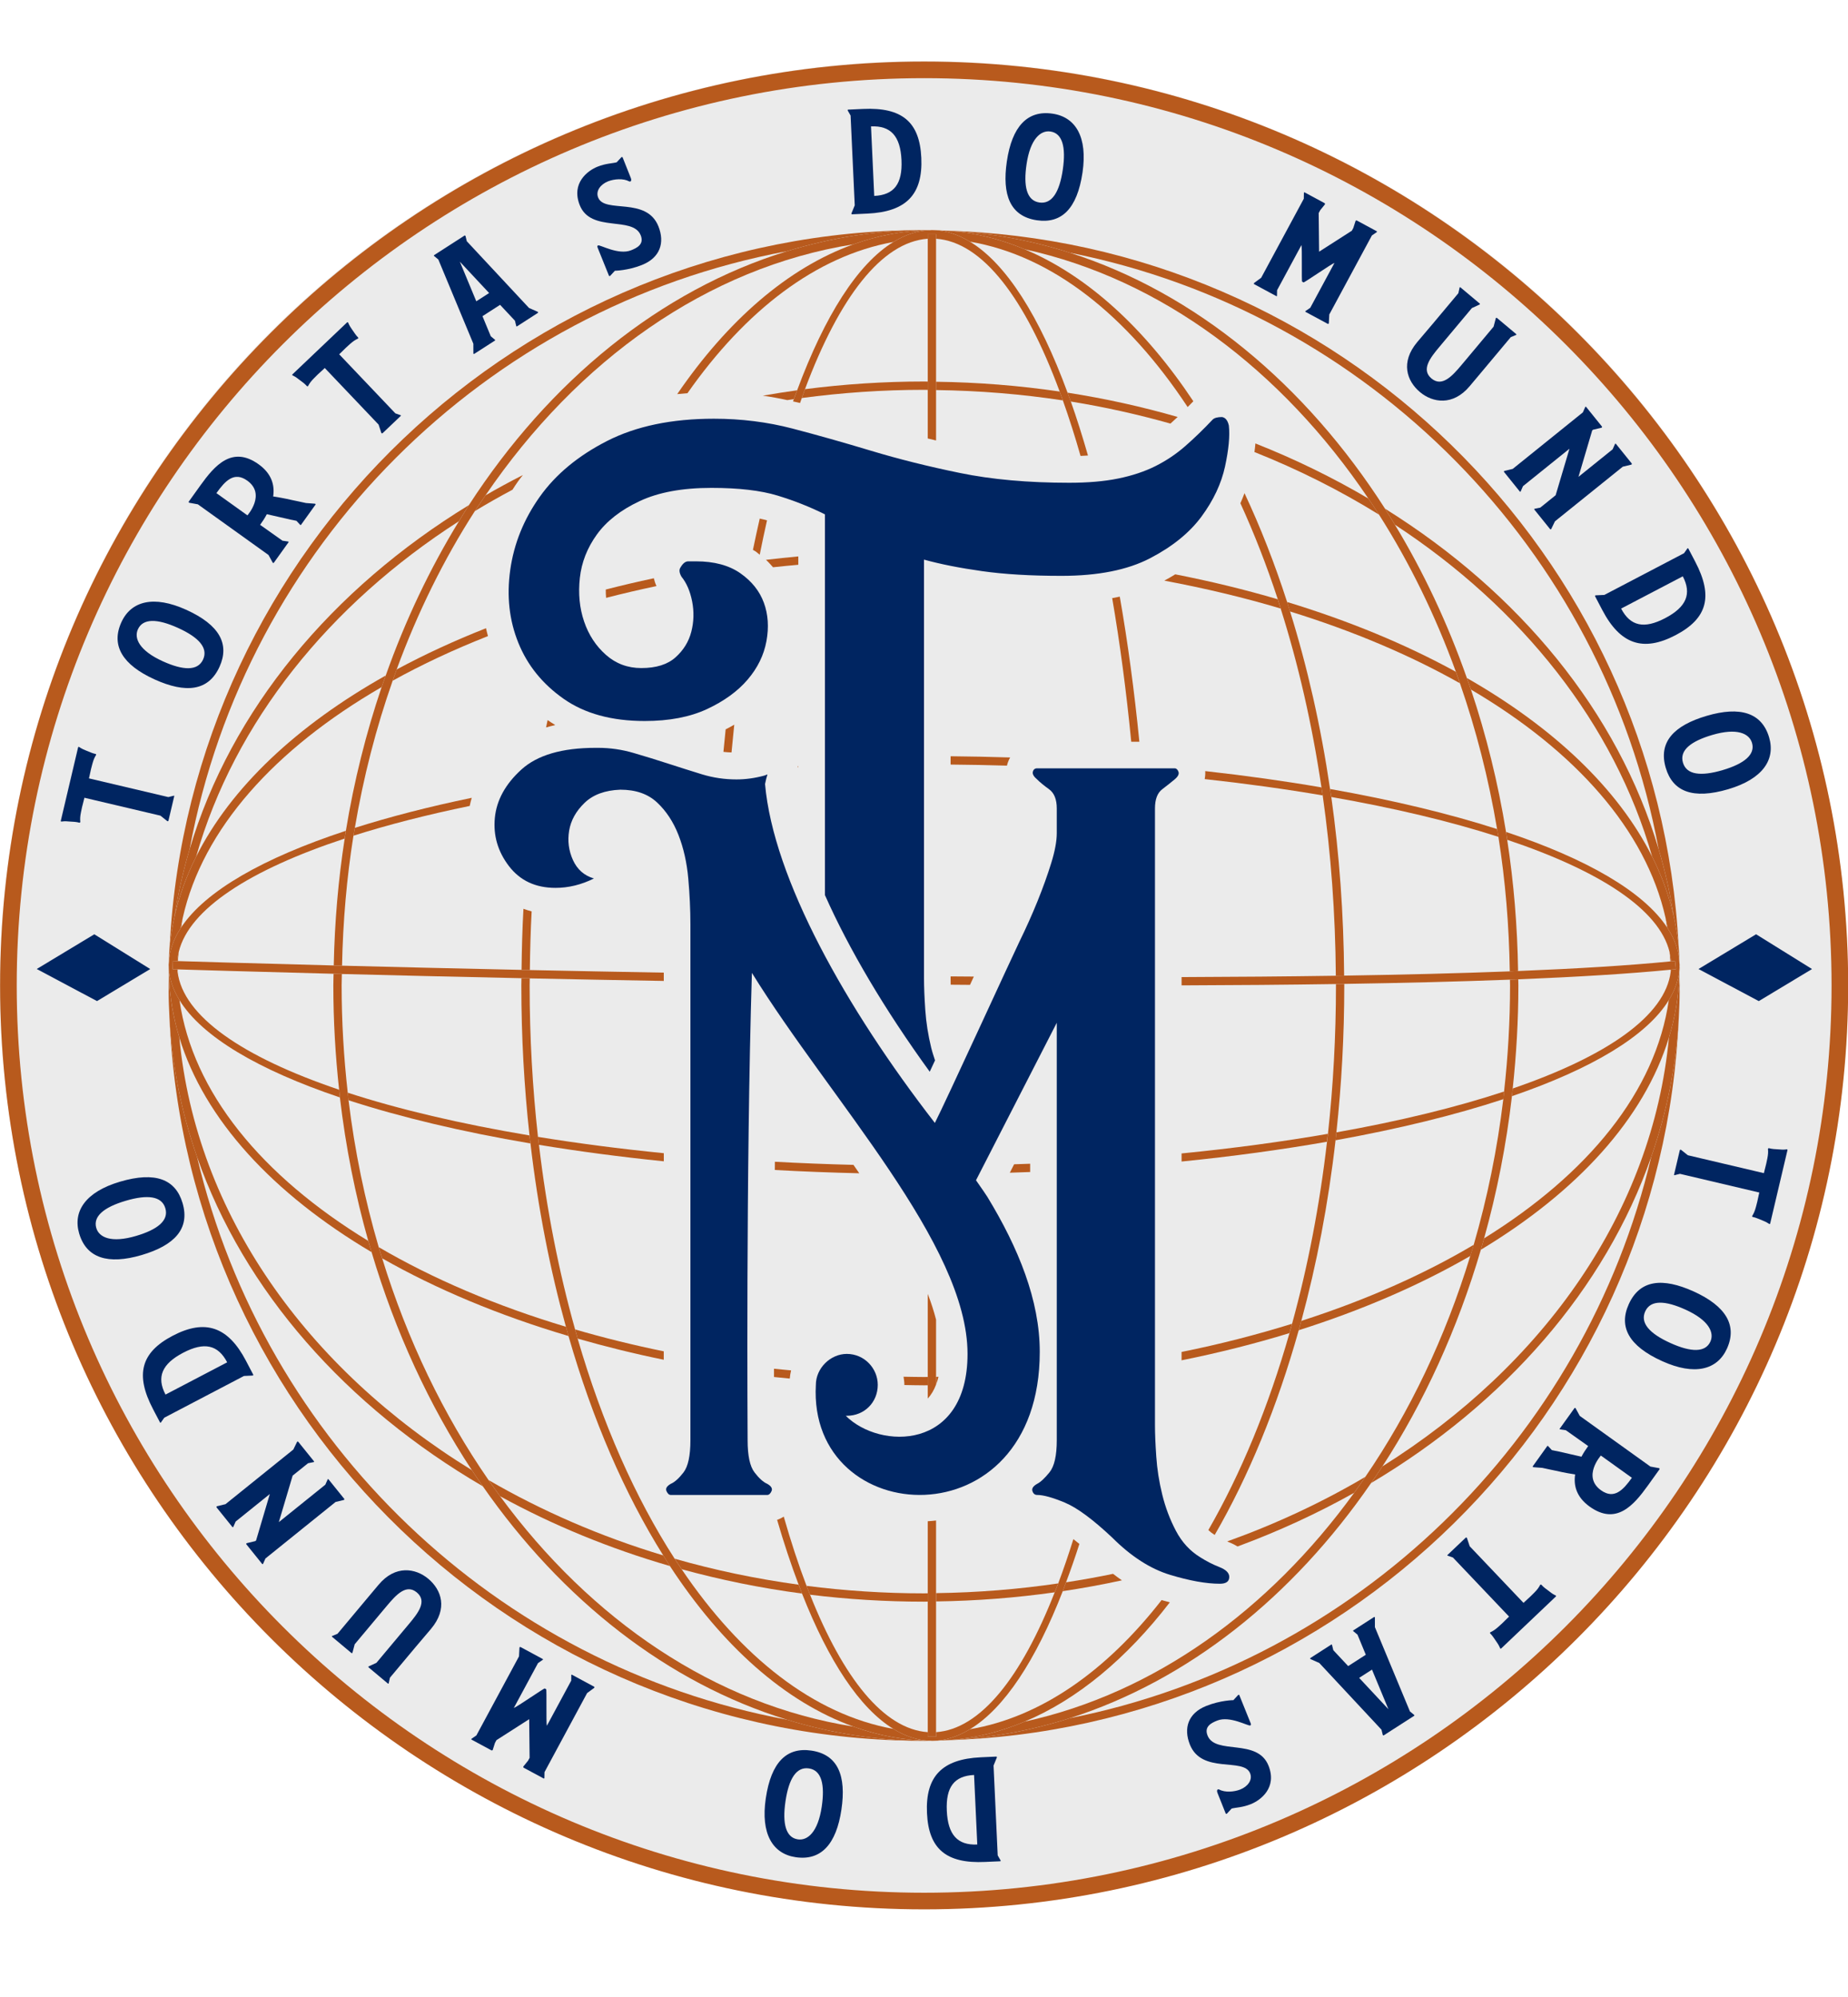 <?xml version="1.0" encoding="UTF-8" standalone="no"?>
<!DOCTYPE svg PUBLIC "-//W3C//DTD SVG 1.1//EN" "http://www.w3.org/Graphics/SVG/1.1/DTD/svg11.dtd">
<svg width="100%" height="100%" viewBox="0 0 1289 1393" version="1.1" xmlns="http://www.w3.org/2000/svg" xmlns:xlink="http://www.w3.org/1999/xlink" xml:space="preserve" xmlns:serif="http://www.serif.com/" style="fill-rule:evenodd;clip-rule:evenodd;stroke-linejoin:round;stroke-miterlimit:2;">
    <g transform="matrix(1.831,0,0,1.831,-527.19,-643.713)">
        <g transform="matrix(0.988,0,0,0.988,16.233,4.361)">
            <circle cx="631.25" cy="731.25" r="356.25" style="fill:rgb(235,235,235);"/>
        </g>
        <g id="Layer-1" serif:id="Layer 1" transform="matrix(4.167,0,0,4.167,0,0)">
            <g transform="matrix(1,0,0,1,153.58,91.516)">
                <path d="M0,165.913C-45.742,165.913 -82.955,128.7 -82.955,82.958C-82.955,37.215 -45.742,0 0,0C45.742,0 82.957,37.215 82.957,82.958C82.957,128.7 45.742,165.913 0,165.913M0,-1.52C-46.579,-1.52 -84.475,36.376 -84.475,82.958C-84.475,129.537 -46.579,167.433 0,167.433C46.581,167.433 84.476,129.537 84.476,82.958C84.476,36.376 46.581,-1.52 0,-1.52" style="fill:rgb(184,90,29);fill-rule:nonzero;"/>
            </g>
            <g transform="matrix(1,0,0,1,75.399,152.693)">
                <path d="M0,6.787C0.389,6.808 0.68,6.82 0.944,6.896C0.998,6.909 1.049,6.865 1.036,6.807C1.014,6.547 1.02,6.337 1.098,5.949C1.146,5.679 1.23,5.319 1.365,4.816L1.412,4.617L8.363,6.254L8.989,6.753C9.026,6.776 9.086,6.762 9.099,6.708L9.623,4.484C9.632,4.444 9.613,4.412 9.579,4.432L9.086,4.556L1.829,2.846L1.873,2.659C1.98,2.137 2.062,1.79 2.14,1.527C2.243,1.144 2.33,0.954 2.47,0.72C2.508,0.673 2.479,0.623 2.425,0.611C2.155,0.561 1.891,0.429 1.532,0.288C0.851,0.015 0.926,-0.122 0.837,0.012L-0.744,6.724C-0.724,6.883 -0.727,6.713 0,6.787" style="fill:rgb(0,37,97);fill-rule:nonzero;"/>
            </g>
            <g transform="matrix(1,0,0,1,81.704,144.638)">
                <path d="M0,-2.729C0.451,-3.727 1.742,-3.727 3.663,-2.858C5.557,-2 6.441,-1.03 5.96,0.029C5.467,1.114 4.099,1.02 2.279,0.196C0.136,-0.774 -0.374,-1.905 0,-2.729M1.528,1.854C4.36,3.135 6.444,2.938 7.462,0.695C8.391,-1.362 7.492,-3.122 4.414,-4.516C1.434,-5.864 -0.632,-5.313 -1.514,-3.37C-2.479,-1.238 -1.398,0.527 1.528,1.854" style="fill:rgb(0,37,97);fill-rule:nonzero;"/>
            </g>
            <g transform="matrix(1,0,0,1,91.703,132.626)">
                <path d="M0,-4.31C1.733,-3.066 0.012,-1.136 0.012,-1.136L-2.823,-3.169C-2.019,-4.292 -1.202,-5.172 0,-4.31M-4.518,-2.144L1.941,2.488L2.32,3.181C2.348,3.234 2.407,3.225 2.431,3.192L3.77,1.324C3.793,1.291 3.778,1.265 3.749,1.259L3.216,1.18C2.572,0.718 1.386,-0.117 1.174,-0.268C1.389,-0.568 1.601,-0.888 1.787,-1.242L3.958,-0.746C4.09,-0.719 4.301,-0.685 4.516,-0.632L4.509,-0.621L4.841,-0.264C4.865,-0.248 4.895,-0.244 4.909,-0.266L6.233,-2.111C6.257,-2.144 6.229,-2.199 6.18,-2.201L5.367,-2.263C4.978,-2.356 4.532,-2.438 4.125,-2.528C3.301,-2.717 2.756,-2.804 2.366,-2.866C2.52,-3.882 2.238,-4.944 1.037,-5.805C-1.386,-7.544 -2.983,-5.691 -4.283,-3.879L-5.344,-2.401C-5.375,-2.357 -5.346,-2.303 -5.307,-2.289L-4.518,-2.144Z" style="fill:rgb(0,37,97);fill-rule:nonzero;"/>
            </g>
            <g transform="matrix(1,0,0,1,97.148,118.129)">
                <path d="M0,1.539C0.037,1.579 0.104,1.571 0.126,1.514C0.249,1.285 0.368,1.112 0.647,0.83C0.834,0.631 1.103,0.376 1.49,0.028L1.638,-0.113L6.56,5.063L6.809,5.823C6.83,5.863 6.886,5.884 6.925,5.847L8.581,4.272C8.611,4.244 8.614,4.206 8.574,4.204L8.094,4.037L2.956,-1.367L3.096,-1.499C3.473,-1.877 3.731,-2.122 3.938,-2.3C4.235,-2.564 4.414,-2.675 4.657,-2.794C4.715,-2.813 4.716,-2.87 4.679,-2.91C4.48,-3.1 4.333,-3.355 4.108,-3.67C3.688,-4.272 3.826,-4.345 3.677,-4.281L-1.318,0.47C-1.389,0.614 -1.3,0.471 -0.73,0.931C-0.417,1.162 -0.18,1.331 0,1.539" style="fill:rgb(0,37,97);fill-rule:nonzero;"/>
            </g>
            <g transform="matrix(1,0,0,1,113.812,111.477)">
                <path d="M0,-0.315L-1.174,0.44L-2.676,-3.181L0,-0.315ZM-4.643,-3.379L-1.441,4.323L-1.439,5.185C-1.452,5.241 -1.399,5.272 -1.354,5.243L0.522,4.036C0.555,4.014 0.564,3.977 0.537,3.96L0.151,3.638L-0.608,1.801L1.003,0.764L2.361,2.216L2.481,2.708C2.486,2.74 2.523,2.747 2.559,2.725L4.443,1.51C4.491,1.48 4.483,1.419 4.437,1.399L3.645,1.049L-2.042,-5.052L-2.164,-5.545C-2.179,-5.567 -2.223,-5.587 -2.247,-5.572L-5.031,-3.779C-5.054,-3.765 -5.055,-3.715 -5.028,-3.7L-4.643,-3.379Z" style="fill:rgb(0,37,97);fill-rule:nonzero;"/>
            </g>
            <g transform="matrix(1,0,0,1,127.672,102.445)">
                <path d="M0,3.442C0.328,4.268 -0.351,4.597 -0.885,4.809C-2.041,5.27 -3.713,4.286 -3.903,4.362C-3.992,4.398 -3.97,4.491 -3.935,4.58C-3.924,4.605 -3.909,4.644 -3.9,4.669L-2.906,7.131C-2.891,7.169 -2.844,7.179 -2.796,7.148L-2.363,6.679C-2.363,6.679 -1.19,6.669 0.106,6.153C1.785,5.485 2.21,4.109 1.618,2.622C0.525,-0.124 -3.302,1.471 -3.893,-0.015C-4.141,-0.638 -3.642,-1.235 -2.994,-1.493C-2.434,-1.716 -1.594,-1.784 -1.064,-1.495C-1.029,-1.478 -0.981,-1.469 -0.944,-1.484C-0.879,-1.509 -0.834,-1.616 -0.899,-1.781L-1.652,-3.675C-1.673,-3.725 -1.722,-3.737 -1.766,-3.704L-2.2,-3.236C-2.627,-3.125 -3.179,-3.142 -3.954,-2.834C-4.844,-2.48 -6.379,-1.34 -5.575,0.683C-4.558,3.237 -0.719,1.637 0,3.442" style="fill:rgb(0,37,97);fill-rule:nonzero;"/>
            </g>
            <g transform="matrix(1,0,0,1,151.51,99.128)">
                <path d="M0,-0.125C0.101,2.048 -0.674,3.071 -2.492,3.154L-2.786,-3.202C-0.981,-3.285 -0.101,-2.313 0,-0.125M-4.274,4.016L-4.57,4.741C-4.593,4.796 -4.565,4.837 -4.51,4.834L-4.237,4.822C-4.224,4.821 -3.663,4.796 -3.335,4.78L-3.104,4.77C0.437,4.606 1.966,3.016 1.812,-0.332C1.662,-3.612 0.05,-4.962 -3.502,-4.799L-3.776,-4.787L-4.883,-4.735C-4.911,-4.734 -4.935,-4.691 -4.92,-4.665L-4.653,-4.197L-4.274,4.016Z" style="fill:rgb(0,37,97);fill-rule:nonzero;"/>
            </g>
            <g transform="matrix(1,0,0,1,162.942,99.867)">
                <path d="M0,-0.476C0.343,-2.805 1.291,-3.606 2.185,-3.474C3.268,-3.314 3.623,-2.072 3.315,0.012C3.013,2.067 2.323,3.185 1.172,3.016C-0.006,2.842 -0.291,1.499 0,-0.476M0.945,4.641C3.179,4.971 4.623,3.62 5.117,0.278C5.594,-2.957 4.496,-4.793 2.383,-5.105C0.068,-5.447 -1.331,-3.922 -1.8,-0.742C-2.254,2.33 -1.492,4.282 0.945,4.641" style="fill:rgb(0,37,97);fill-rule:nonzero;"/>
            </g>
            <g transform="matrix(1,0,0,1,185.775,104.501)">
                <path d="M0,6.942C0.035,6.961 0.061,6.943 0.062,6.912L0.071,6.405L2.299,2.275C2.375,2.564 2.3,5.586 2.361,5.618C2.385,5.63 2.408,5.643 2.42,5.651L2.492,5.689C2.554,5.722 5.037,3.998 5.32,3.904L3.106,8.01L2.662,8.315C2.637,8.334 2.649,8.37 2.685,8.39L4.697,9.474C4.745,9.501 4.795,9.465 4.802,9.421L4.845,8.621L8.74,1.396L9.185,1.09C9.209,1.072 9.204,1.023 9.181,1.011L7.362,0.03C7.325,0.011 7.252,0.033 7.244,0.075L7.041,0.712L6.905,0.964L3.913,2.881L3.875,-0.652L4.019,-0.918L4.438,-1.437C4.47,-1.467 4.448,-1.541 4.411,-1.56L2.592,-2.54C2.557,-2.559 2.524,-2.53 2.524,-2.5L2.514,-1.961L-1.382,5.265L-2.026,5.74C-2.057,5.771 -2.06,5.832 -2.023,5.851L0,6.942Z" style="fill:rgb(0,37,97);fill-rule:nonzero;"/>
            </g>
            <g transform="matrix(1,0,0,1,198.914,111.909)">
                <path d="M0,8.313C1.155,9.279 3.008,9.601 4.544,7.765L5.626,6.476L8.296,3.286L8.793,3.079C8.822,3.065 8.817,3.028 8.786,3.001L7.035,1.534C6.993,1.5 6.946,1.511 6.931,1.553L6.726,2.328L4.233,5.308L3.785,5.842C2.94,6.848 2.011,7.872 1.046,7.065C0.08,6.256 0.937,5.171 1.781,4.165L2.229,3.629L4.74,0.629L5.441,0.305C5.488,0.292 5.482,0.233 5.451,0.208L3.689,-1.27C3.667,-1.288 3.63,-1.283 3.621,-1.252L3.504,-0.729L1.158,2.072L-0.258,3.742C-1.796,5.578 -1.217,7.293 0,8.313" style="fill:rgb(0,37,97);fill-rule:nonzero;"/>
            </g>
            <g transform="matrix(1,0,0,1,206.638,126.907)">
                <path d="M0,0.516C-0.048,0.522 -0.065,0.588 -0.039,0.62L1.402,2.41C1.42,2.432 1.457,2.436 1.472,2.407L1.688,1.914L5.939,-1.51L4.675,2.742L3.27,3.876L2.742,3.984C2.71,3.992 2.707,4.03 2.725,4.051L4.167,5.841C4.192,5.873 4.261,5.87 4.275,5.823L4.612,5.128L10.813,0.133L11.594,-0.054C11.632,-0.069 11.659,-0.126 11.624,-0.169L10.182,-1.958C10.165,-1.981 10.116,-1.975 10.104,-1.948L9.884,-1.455L6.763,1.06L8.017,-3.183L8.091,-3.245L8.872,-3.432C8.91,-3.447 8.937,-3.504 8.903,-3.545L7.46,-5.336C7.444,-5.357 7.394,-5.353 7.382,-5.326L7.162,-4.833L0.751,0.335L0,0.516Z" style="fill:rgb(0,37,97);fill-rule:nonzero;"/>
            </g>
            <g transform="matrix(1,0,0,1,222.936,141.421)">
                <path d="M0,-4.357C0.837,-2.755 0.328,-1.547 -1.612,-0.532C-3.538,0.477 -4.793,0.206 -5.637,-1.407L0,-4.357ZM-7.954,-2.619C-8.014,-2.616 -8.038,-2.575 -8.013,-2.524L-7.887,-2.282C-7.881,-2.27 -7.62,-1.773 -7.468,-1.482L-7.36,-1.277C-5.717,1.863 -3.628,2.578 -0.659,1.023C2.25,-0.5 2.793,-2.53 1.144,-5.681L1.018,-5.924L0.503,-6.905C0.491,-6.929 0.442,-6.935 0.424,-6.91L0.113,-6.469L-7.171,-2.656L-7.954,-2.619Z" style="fill:rgb(0,37,97);fill-rule:nonzero;"/>
            </g>
            <g transform="matrix(1,0,0,1,225.628,154.83)">
                <path d="M0,-3.261C2.256,-3.927 3.381,-3.404 3.636,-2.536C3.945,-1.489 2.968,-0.643 0.948,-0.046C-1.046,0.542 -2.35,0.384 -2.677,-0.73C-3.016,-1.872 -1.917,-2.696 0,-3.261M-4.249,-0.253C-3.609,1.913 -1.778,2.656 1.463,1.699C4.598,0.773 5.803,-0.996 5.2,-3.041C4.537,-5.285 2.567,-5.917 -0.517,-5.006C-3.495,-4.128 -4.947,-2.615 -4.249,-0.253" style="fill:rgb(0,37,97);fill-rule:nonzero;"/>
            </g>
            <g transform="matrix(1,0,0,1,231.762,196.252)">
                <path d="M0,-6.787C-0.389,-6.808 -0.68,-6.821 -0.945,-6.897C-0.999,-6.909 -1.049,-6.866 -1.036,-6.807C-1.014,-6.547 -1.02,-6.337 -1.098,-5.949C-1.147,-5.68 -1.232,-5.319 -1.364,-4.816L-1.412,-4.617L-8.363,-6.254L-8.989,-6.753C-9.026,-6.775 -9.086,-6.762 -9.099,-6.708L-9.623,-4.485C-9.632,-4.445 -9.613,-4.412 -9.579,-4.432L-9.086,-4.555L-1.829,-2.845L-1.873,-2.66C-1.981,-2.137 -2.063,-1.79 -2.139,-1.527C-2.244,-1.144 -2.33,-0.954 -2.47,-0.72C-2.508,-0.672 -2.479,-0.623 -2.425,-0.61C-2.155,-0.561 -1.892,-0.429 -1.532,-0.288C-0.851,-0.015 -0.925,0.122 -0.837,-0.012L0.744,-6.723C0.724,-6.882 0.727,-6.714 0,-6.787" style="fill:rgb(0,37,97);fill-rule:nonzero;"/>
            </g>
            <g transform="matrix(1,0,0,1,225.46,204.308)">
                <path d="M0,2.727C-0.451,3.725 -1.744,3.725 -3.663,2.855C-5.557,1.998 -6.439,1.028 -5.96,-0.032C-5.469,-1.117 -4.101,-1.022 -2.279,-0.196C-0.138,0.774 0.373,1.905 0,2.727M-1.528,-1.856C-4.359,-3.136 -6.445,-2.939 -7.46,-0.695C-8.393,1.36 -7.492,3.121 -4.412,4.514C-1.435,5.863 0.634,5.312 1.514,3.369C2.479,1.236 1.4,-0.529 -1.528,-1.856" style="fill:rgb(0,37,97);fill-rule:nonzero;"/>
            </g>
            <g transform="matrix(1,0,0,1,215.459,216.317)">
                <path d="M0,4.313C-1.733,3.069 -0.012,1.139 -0.012,1.139L2.824,3.173C2.019,4.295 1.202,5.174 0,4.313M4.518,2.146L-1.941,-2.487L-2.318,-3.179C-2.348,-3.232 -2.406,-3.223 -2.43,-3.191L-3.77,-1.322C-3.793,-1.288 -3.778,-1.261 -3.749,-1.257L-3.216,-1.178C-2.572,-0.715 -1.386,0.119 -1.172,0.271C-1.389,0.57 -1.6,0.891 -1.787,1.244L-3.958,0.748C-4.09,0.722 -4.301,0.689 -4.515,0.635L-4.509,0.624L-4.841,0.267C-4.863,0.25 -4.895,0.245 -4.909,0.267L-6.233,2.114C-6.257,2.146 -6.229,2.2 -6.18,2.203L-5.365,2.265C-4.978,2.357 -4.532,2.441 -4.126,2.529C-3.301,2.719 -2.756,2.805 -2.364,2.868C-2.52,3.886 -2.238,4.945 -1.036,5.808C1.388,7.545 2.983,5.693 4.283,3.883L5.344,2.403C5.375,2.358 5.347,2.304 5.307,2.292L4.518,2.146Z" style="fill:rgb(0,37,97);fill-rule:nonzero;"/>
            </g>
            <g transform="matrix(1,0,0,1,210.014,230.816)">
                <path d="M0,-1.541C-0.037,-1.581 -0.105,-1.572 -0.126,-1.516C-0.248,-1.287 -0.368,-1.115 -0.646,-0.832C-0.835,-0.633 -1.103,-0.379 -1.49,-0.03L-1.638,0.111L-6.558,-5.066L-6.811,-5.826C-6.828,-5.864 -6.888,-5.885 -6.926,-5.848L-8.583,-4.273C-8.612,-4.245 -8.612,-4.208 -8.574,-4.205L-8.094,-4.039L-2.958,1.365L-3.096,1.497C-3.471,1.874 -3.729,2.121 -3.938,2.298C-4.234,2.563 -4.412,2.672 -4.659,2.794C-4.715,2.812 -4.718,2.868 -4.679,2.909C-4.48,3.097 -4.332,3.352 -4.109,3.668C-3.688,4.27 -3.826,4.344 -3.679,4.278L1.318,-0.472C1.389,-0.616 1.299,-0.472 0.73,-0.933C0.417,-1.163 0.18,-1.333 0,-1.541" style="fill:rgb(0,37,97);fill-rule:nonzero;"/>
            </g>
            <g transform="matrix(1,0,0,1,193.349,237.47)">
                <path d="M0,0.313L1.174,-0.441L2.677,3.181L0,0.313ZM4.642,3.379L1.441,-4.323L1.439,-5.184C1.451,-5.242 1.398,-5.273 1.354,-5.243L-0.522,-4.035C-0.557,-4.015 -0.564,-3.976 -0.539,-3.961L-0.151,-3.639L0.608,-1.8L-1.003,-0.764L-2.361,-2.216L-2.483,-2.708C-2.486,-2.74 -2.523,-2.747 -2.559,-2.725L-4.445,-1.509C-4.491,-1.479 -4.485,-1.42 -4.437,-1.399L-3.645,-1.049L2.042,5.052L2.164,5.543C2.179,5.567 2.223,5.586 2.247,5.571L5.031,3.78C5.055,3.765 5.055,3.715 5.028,3.7L4.642,3.379Z" style="fill:rgb(0,37,97);fill-rule:nonzero;"/>
            </g>
            <g transform="matrix(1,0,0,1,179.49,246.497)">
                <path d="M0,-3.442C-0.328,-4.267 0.35,-4.597 0.885,-4.809C2.041,-5.269 3.713,-4.285 3.905,-4.362C3.994,-4.398 3.972,-4.49 3.936,-4.58C3.926,-4.606 3.909,-4.644 3.9,-4.668L2.906,-7.13C2.891,-7.167 2.844,-7.179 2.796,-7.147L2.364,-6.677C2.364,-6.677 1.19,-6.669 -0.107,-6.152C-1.784,-5.486 -2.208,-4.11 -1.618,-2.621C-0.525,0.124 3.302,-1.471 3.893,0.016C4.141,0.639 3.642,1.236 2.994,1.493C2.434,1.715 1.594,1.785 1.066,1.495C1.03,1.479 0.982,1.469 0.944,1.484C0.88,1.509 0.834,1.616 0.899,1.781L1.653,3.674C1.673,3.726 1.722,3.737 1.768,3.704L2.2,3.236C2.627,3.127 3.179,3.143 3.954,2.834C4.844,2.479 6.379,1.34 5.575,-0.682C4.558,-3.237 0.718,-1.636 0,-3.442" style="fill:rgb(0,37,97);fill-rule:nonzero;"/>
            </g>
            <g transform="matrix(1,0,0,1,155.653,249.816)">
                <path d="M0,0.126C-0.101,-2.047 0.674,-3.069 2.492,-3.154L2.786,3.204C0.981,3.287 0.101,2.314 0,0.126M4.274,-4.015L4.57,-4.74C4.593,-4.797 4.565,-4.837 4.51,-4.834L4.237,-4.822C4.224,-4.822 3.663,-4.795 3.335,-4.781L3.104,-4.77C-0.438,-4.607 -1.966,-3.016 -1.812,0.334C-1.661,3.612 -0.05,4.963 3.502,4.798L3.775,4.786L4.883,4.736C4.911,4.732 4.935,4.692 4.921,4.668L4.653,4.198L4.274,-4.015Z" style="fill:rgb(0,37,97);fill-rule:nonzero;"/>
            </g>
            <g transform="matrix(1,0,0,1,144.221,249.071)">
                <path d="M0,0.483C-0.344,2.81 -1.291,3.61 -2.185,3.478C-3.268,3.319 -3.625,2.077 -3.315,-0.007C-3.013,-2.064 -2.324,-3.18 -1.172,-3.009C0.004,-2.836 0.291,-1.494 0,0.483M-0.947,-4.638C-3.179,-4.967 -4.625,-3.616 -5.117,-0.272C-5.595,2.962 -4.496,4.797 -2.383,5.109C-0.07,5.45 1.33,3.929 1.799,0.749C2.253,-2.325 1.49,-4.277 -0.947,-4.638" style="fill:rgb(0,37,97);fill-rule:nonzero;"/>
            </g>
            <g transform="matrix(1,0,0,1,121.388,244.443)">
                <path d="M0,-6.944C-0.037,-6.964 -0.061,-6.947 -0.063,-6.914L-0.071,-6.407L-2.299,-2.277C-2.376,-2.566 -2.3,-5.588 -2.361,-5.62C-2.385,-5.632 -2.41,-5.646 -2.422,-5.653L-2.493,-5.692C-2.554,-5.724 -5.037,-4 -5.32,-3.906L-3.107,-8.011L-2.664,-8.317C-2.639,-8.336 -2.65,-8.372 -2.686,-8.391L-4.697,-9.476C-4.745,-9.501 -4.795,-9.465 -4.802,-9.423L-4.845,-8.624L-8.741,-1.397L-9.185,-1.092C-9.209,-1.076 -9.206,-1.026 -9.181,-1.013L-7.362,-0.032C-7.325,-0.013 -7.253,-0.035 -7.245,-0.077L-7.042,-0.714L-6.905,-0.966L-3.914,-2.883L-3.875,0.65L-4.019,0.916L-4.439,1.435C-4.47,1.465 -4.448,1.539 -4.412,1.558L-2.593,2.538C-2.557,2.557 -2.526,2.528 -2.524,2.498L-2.514,1.959L1.38,-5.267L2.026,-5.742C2.057,-5.772 2.059,-5.834 2.023,-5.853L0,-6.944Z" style="fill:rgb(0,37,97);fill-rule:nonzero;"/>
            </g>
            <g transform="matrix(1,0,0,1,108.249,237.035)">
                <path d="M0,-8.312C-1.155,-9.278 -3.008,-9.6 -4.544,-7.764L-5.626,-6.475L-8.296,-3.285L-8.793,-3.077C-8.822,-3.065 -8.817,-3.027 -8.786,-3L-7.035,-1.532C-6.993,-1.498 -6.946,-1.51 -6.931,-1.552L-6.726,-2.326L-4.231,-5.307L-3.783,-5.841C-2.938,-6.847 -2.011,-7.871 -1.046,-7.063C-0.08,-6.255 -0.935,-5.17 -1.779,-4.164L-2.228,-3.628L-4.74,-0.628L-5.441,-0.303C-5.488,-0.289 -5.482,-0.232 -5.45,-0.207L-3.688,1.271C-3.667,1.288 -3.63,1.283 -3.621,1.253L-3.504,0.731L-1.158,-2.071L0.258,-3.741C1.796,-5.577 1.217,-7.292 0,-8.312" style="fill:rgb(0,37,97);fill-rule:nonzero;"/>
            </g>
            <g transform="matrix(1,0,0,1,100.525,222.035)">
                <path d="M0,-0.517C0.049,-0.523 0.065,-0.588 0.042,-0.621L-1.401,-2.411C-1.418,-2.432 -1.457,-2.436 -1.469,-2.408L-1.688,-1.915L-5.939,1.509L-4.675,-2.744L-3.268,-3.877L-2.739,-3.984C-2.71,-3.992 -2.707,-4.03 -2.723,-4.052L-4.166,-5.842C-4.191,-5.873 -4.259,-5.871 -4.274,-5.823L-4.612,-5.13L-10.813,-0.134L-11.591,0.054C-11.632,0.069 -11.656,0.126 -11.624,0.169L-10.181,1.959C-10.163,1.979 -10.114,1.975 -10.101,1.946L-9.884,1.454L-6.761,-1.062L-8.017,3.181L-8.091,3.244L-8.87,3.431C-8.911,3.445 -8.937,3.502 -8.901,3.545L-7.459,5.335C-7.442,5.356 -7.394,5.351 -7.38,5.324L-7.162,4.832L-0.749,-0.336L0,-0.517Z" style="fill:rgb(0,37,97);fill-rule:nonzero;"/>
            </g>
            <g transform="matrix(1,0,0,1,84.227,207.524)">
                <path d="M0,4.357C-0.837,2.756 -0.327,1.548 1.612,0.533C3.54,-0.476 4.793,-0.206 5.638,1.407L0,4.357ZM7.955,2.618C8.014,2.616 8.04,2.573 8.014,2.524L7.887,2.282C7.88,2.271 7.621,1.774 7.468,1.482L7.361,1.276C5.717,-1.863 3.63,-2.578 0.659,-1.023C-2.25,0.5 -2.793,2.53 -1.143,5.681L-1.017,5.924L-0.501,6.905C-0.49,6.929 -0.441,6.935 -0.423,6.911L-0.113,6.471L7.171,2.656L7.955,2.618Z" style="fill:rgb(0,37,97);fill-rule:nonzero;"/>
            </g>
            <g transform="matrix(1,0,0,1,81.535,194.113)">
                <path d="M0,3.262C-2.256,3.929 -3.381,3.405 -3.636,2.538C-3.945,1.489 -2.968,0.644 -0.947,0.048C1.048,-0.542 2.35,-0.384 2.677,0.732C3.016,1.873 1.917,2.697 0,3.262M4.25,0.254C3.609,-1.91 1.778,-2.655 -1.463,-1.699C-4.598,-0.773 -5.803,0.996 -5.2,3.043C-4.537,5.286 -2.567,5.917 0.517,5.008C3.497,4.129 4.947,2.616 4.25,0.254" style="fill:rgb(0,37,97);fill-rule:nonzero;"/>
            </g>
            <g transform="matrix(-1,-0.013,-0.013,1,84.519,174.783)">
                <path d="M-0.003,-1.342C-0.003,-0.997 0.014,-0.656 0.009,-0.31C0.008,-0.206 -0.001,-0.104 -0.003,0C-0,-0.346 -0.016,-0.689 -0.021,-1.034C-0.016,-1.137 -0.007,-1.239 -0.003,-1.342" style="fill:rgb(184,90,29);fill-rule:nonzero;"/>
            </g>
            <g transform="matrix(1,0,0,1,86.433,114.283)">
                <path d="M0,47.729C5.123,20.062 26.961,-1.796 54.618,-6.947C58.669,-8.192 62.891,-8.87 67.236,-8.877C67.207,-8.877 67.178,-8.879 67.149,-8.879C30.266,-8.879 0.043,20.182 -1.827,56.608C-1.742,55.697 -1.579,54.797 -1.38,53.903C-1.061,51.807 -0.6,49.747 0,47.729" style="fill:rgb(184,90,29);fill-rule:nonzero;"/>
            </g>
            <g transform="matrix(1,0,0,1,87.106,230.794)">
                <path d="M0,-40.662C-1.423,-44.744 -2.291,-49.009 -2.518,-53.409C-0.985,-16.672 29.369,12.747 66.476,12.747C66.505,12.747 66.534,12.744 66.563,12.744C62.218,12.737 57.996,12.059 53.945,10.815C27.364,5.864 6.158,-14.52 0,-40.662" style="fill:rgb(184,90,29);fill-rule:nonzero;"/>
            </g>
            <g transform="matrix(1,-0.013,-0.013,-1,222.649,174.782)">
                <path d="M-0.009,-0C-0.008,0.104 0.002,0.206 0.003,0.31C0.008,0.656 -0.009,0.997 -0.009,1.342C-0.013,1.239 -0.022,1.137 -0.027,1.034C-0.022,0.689 -0.006,0.346 -0.009,-0" style="fill:rgb(184,90,29);fill-rule:nonzero;"/>
            </g>
            <g transform="matrix(1,0,0,1,166.906,179.416)">
                <path d="M0,62.051C-3.57,63.192 -7.28,63.873 -11.089,64.058C-11.255,64.069 -11.421,64.073 -11.587,64.081C24.724,63.177 54.159,34.13 55.668,-2.03C55.441,2.369 54.574,6.635 53.15,10.717C47.053,36.599 26.21,56.846 0,62.051" style="fill:rgb(184,90,29);fill-rule:nonzero;"/>
            </g>
            <g transform="matrix(1,0,0,1,166.906,168.862)">
                <path d="M0,-61.383C27.281,-55.966 48.749,-34.252 53.823,-6.85C54.423,-4.832 54.884,-2.772 55.204,-0.675C55.402,0.219 55.565,1.118 55.65,2.03C53.81,-33.821 24.501,-62.515 -11.587,-63.413C-11.421,-63.406 -11.255,-63.402 -11.089,-63.39C-7.28,-63.206 -3.57,-62.525 0,-61.383" style="fill:rgb(184,90,29);fill-rule:nonzero;"/>
            </g>
            <g transform="matrix(1,0,0,1,85.311,173.216)">
                <path d="M0,-0.212C0.005,-0.141 0.011,-0.07 0.02,0C0.023,-0.07 0.023,-0.141 0.026,-0.211C0.018,-0.212 0.008,-0.212 0,-0.212" style="fill:rgb(184,90,29);fill-rule:nonzero;"/>
            </g>
            <g transform="matrix(-0.326,-0.945,-0.945,0.326,167.588,227.531)">
                <path d="M-1.764,-2.846C-1.584,-1.412 -1.357,0.029 -1.096,1.472C-1.318,1.655 -1.549,1.84 -1.764,2.022C-2.101,0.202 -2.378,-1.611 -2.59,-3.417C-2.325,-3.222 -2.05,-3.032 -1.764,-2.846" style="fill:rgb(184,90,29);fill-rule:nonzero;"/>
            </g>
            <g transform="matrix(1,0,0,1,85.361,171.399)">
                <path d="M0,0.846C0.018,0.562 0.055,0.283 0.078,0C0.009,0.28 -0.032,0.561 -0.053,0.845C-0.039,0.845 -0.016,0.846 0,0.846" style="fill:rgb(184,90,29);fill-rule:nonzero;"/>
            </g>
            <g transform="matrix(1,0,0,1,195.713,168.186)">
                <path d="M0,-37.309C0.309,-36.827 0.607,-36.333 0.906,-35.84C12.513,-28.233 20.957,-17.622 24.422,-5.493C25.316,-3.71 25.979,-1.876 26.396,0C26.077,-2.096 25.616,-4.156 25.016,-6.174C21.282,-18.734 12.279,-29.649 0,-37.309" style="fill:rgb(184,90,29);fill-rule:nonzero;"/>
            </g>
            <g transform="matrix(0.146,0.989,0.989,-0.146,158.629,224.569)">
                <path d="M5.583,-4.822C6.074,-1.162 6.321,2.461 6.341,6.028C6.087,6.172 5.844,6.319 5.583,6.464C5.581,2.793 5.337,-0.939 4.831,-4.711L5.583,-4.822Z" style="fill:rgb(184,90,29);fill-rule:nonzero;"/>
            </g>
            <g transform="matrix(1,0,0,1,116.449,130.514)">
                <path d="M0,-2.122C0.142,-2.322 0.296,-2.516 0.448,-2.71C-0.715,-2.119 -1.853,-1.499 -2.969,-0.854C-3.295,-0.375 -3.626,0.098 -3.943,0.588C-2.824,-0.092 -1.675,-0.742 -0.503,-1.367C-0.341,-1.621 -0.176,-1.873 0,-2.122" style="fill:rgb(184,90,29);fill-rule:nonzero;"/>
            </g>
            <g transform="matrix(0.378,-0.926,-0.926,-0.378,192.91,124.475)">
                <path d="M-4.585,-3.26C-4.043,0.465 -3.782,4.298 -3.826,8.206C-4.064,8.129 -4.324,8.06 -4.585,7.99C-4.548,3.643 -4.887,-0.613 -5.581,-4.72C-5.238,-4.237 -4.912,-3.748 -4.585,-3.26" style="fill:rgb(184,90,29);fill-rule:nonzero;"/>
            </g>
            <g transform="matrix(1,0,0,1,181.459,219.786)">
                <path d="M0,5.599C0.294,5.714 0.548,5.845 0.776,5.983C4.52,4.598 8.085,2.954 11.436,1.074C11.782,0.596 12.12,0.107 12.456,-0.384C8.542,1.931 4.312,3.912 -0.171,5.522C-0.114,5.546 -0.057,5.577 0,5.599" style="fill:rgb(184,90,29);fill-rule:nonzero;"/>
            </g>
            <g transform="matrix(-0.012,1,1,0.012,160.626,114.332)">
                <path d="M5.772,-5.887C5.775,-1.933 6.051,1.942 6.577,5.713C6.307,5.613 6.036,5.514 5.772,5.413C5.275,1.732 5.015,-2.044 5.012,-5.896L5.772,-5.887Z" style="fill:rgb(184,90,29);fill-rule:nonzero;"/>
            </g>
            <g transform="matrix(0.341,-0.94,-0.94,-0.341,127.452,217.417)">
                <path d="M-7.844,-5.269C-8.176,0.704 -7.811,6.536 -6.813,12.094C-7.165,11.598 -7.507,11.099 -7.844,10.598C-8.683,5.207 -8.929,-0.425 -8.548,-6.172C-8.321,-5.871 -8.079,-5.57 -7.844,-5.269" style="fill:rgb(184,90,29);fill-rule:nonzero;"/>
            </g>
            <g transform="matrix(1,0,0,1,153.911,119.994)">
                <path d="M0,0.024L0,-0.736C-0.11,-0.736 -0.219,-0.743 -0.33,-0.743C-4.036,-0.743 -7.673,-0.498 -11.223,-0.042C-11.321,0.221 -11.417,0.497 -11.514,0.767C-7.872,0.282 -4.139,0.017 -0.33,0.017C-0.219,0.017 -0.11,0.024 0,0.024" style="fill:rgb(184,90,29);fill-rule:nonzero;"/>
            </g>
            <g transform="matrix(0.143,-0.99,-0.99,-0.143,173.241,116.82)">
                <path d="M-5.111,-4.289C-4.648,-0.938 -4.392,2.495 -4.352,5.988C-4.606,5.851 -4.851,5.713 -5.111,5.577C-5.163,2.419 -5.402,-0.685 -5.805,-3.724C-5.581,-3.913 -5.348,-4.101 -5.111,-4.289" style="fill:rgb(184,90,29);fill-rule:nonzero;"/>
            </g>
            <g transform="matrix(1,0,0,1,221.831,173.032)">
                <path d="M0,0.185C0.008,0.123 0.012,0.061 0.018,0C0.01,0 0.002,0.001 -0.006,0.002C-0.003,0.063 -0.002,0.124 0,0.185" style="fill:rgb(184,90,29);fill-rule:nonzero;"/>
            </g>
            <g transform="matrix(1,0,0,1,221.856,171.404)">
                <path d="M0,0.865C-0.02,0.573 -0.063,0.283 -0.133,-0.005C-0.109,0.287 -0.073,0.577 -0.055,0.87C-0.037,0.868 -0.018,0.867 0,0.865" style="fill:rgb(184,90,29);fill-rule:nonzero;"/>
            </g>
            <g transform="matrix(0.706,0.708,0.708,-0.706,140.555,121.294)">
                <path d="M0.121,0.605C0.241,0.768 0.362,0.93 0.484,1.092C0.358,1.356 0.241,1.615 0.121,1.876C-0.52,1.027 -1.144,0.172 -1.746,-0.692C-1.137,-0.232 -0.513,0.198 0.121,0.605" style="fill:rgb(184,90,29);fill-rule:nonzero;"/>
            </g>
            <g transform="matrix(1,0,0,1,85.598,168.28)">
                <path d="M0,0.981C0.023,0.944 0.046,0.908 0.071,0.872C0.109,0.579 0.164,0.291 0.208,0C0.135,0.326 0.058,0.652 0,0.981" style="fill:rgb(184,90,29);fill-rule:nonzero;"/>
            </g>
            <g transform="matrix(1,0,0,1,153.911,229.376)">
                <path d="M0,1.433L0,0.673C-0.11,0.674 -0.219,0.68 -0.33,0.68C-3.988,0.68 -7.577,0.441 -11.082,-0.007C-10.976,0.27 -10.867,0.534 -10.76,0.804C-7.357,1.222 -3.875,1.44 -0.33,1.44C-0.219,1.44 -0.11,1.433 0,1.433" style="fill:rgb(184,90,29);fill-rule:nonzero;"/>
            </g>
            <g transform="matrix(-0.131,0.991,0.991,0.131,137.9,223.43)">
                <path d="M5.233,-5.851C5.734,-2.205 5.998,1.537 5.997,5.35C5.747,5.211 5.49,5.073 5.233,4.935C5.214,0.999 4.921,-2.862 4.364,-6.614C4.661,-6.362 4.946,-6.105 5.233,-5.851" style="fill:rgb(184,90,29);fill-rule:nonzero;"/>
            </g>
            <g transform="matrix(1,0,0,1,221.564,168.28)">
                <path d="M0,0.981C-0.058,0.652 -0.135,0.326 -0.208,0C-0.164,0.291 -0.109,0.579 -0.071,0.872C-0.046,0.908 -0.023,0.944 0,0.981" style="fill:rgb(184,90,29);fill-rule:nonzero;"/>
            </g>
            <g transform="matrix(1,0,0,1,111.056,166.717)">
                <path d="M0,-34.696C0.301,-35.187 0.596,-35.686 0.908,-36.166C-11.637,-28.492 -20.836,-17.441 -24.624,-4.704C-25.223,-2.686 -25.685,-0.627 -26.004,1.47C-25.586,-0.407 -24.923,-2.241 -24.029,-4.023C-20.514,-16.329 -11.868,-27.067 0,-34.696" style="fill:rgb(184,90,29);fill-rule:nonzero;"/>
            </g>
            <g transform="matrix(1,0,0,1,113.236,173.749)">
                <path d="M0,46.518C-0.339,46.032 -0.675,45.541 -1.003,45.042C-16.074,35.78 -26.224,21.592 -27.744,5.488C-28.29,3.697 -28.605,1.865 -28.683,0C-28.692,0.345 -28.713,0.687 -28.715,1.034C-28.715,1.118 -28.723,1.2 -28.723,1.284C-28.723,2.073 -28.689,2.855 -28.649,3.637C-28.421,8.036 -27.554,12.302 -26.131,16.383C-21.849,28.661 -12.491,39.23 0,46.518" style="fill:rgb(184,90,29);fill-rule:nonzero;"/>
            </g>
            <g transform="matrix(1,0,0,1,221.669,214.485)">
                <path d="M0,-35.248C-1.5,-19.341 -11.426,-5.309 -26.191,3.959C-26.529,4.479 -26.881,4.981 -27.23,5.488C-14.994,-1.789 -5.836,-12.242 -1.613,-24.352C-0.189,-28.434 0.678,-32.7 0.905,-37.099C0.946,-37.88 0.979,-38.663 0.979,-39.452C0.979,-39.536 0.972,-39.618 0.971,-39.702C0.969,-40.048 0.949,-40.391 0.939,-40.736C0.862,-38.871 0.546,-37.039 0,-35.248" style="fill:rgb(184,90,29);fill-rule:nonzero;"/>
            </g>
            <g transform="matrix(-0.314,-0.949,-0.949,0.314,178.991,202.808)">
                <path d="M-5.051,-6.993C-4.99,-3.625 -4.758,-0.152 -4.325,3.408L-5.051,3.648C-5.474,0.181 -5.716,-3.207 -5.788,-6.499C-5.545,-6.665 -5.298,-6.828 -5.051,-6.993" style="fill:rgb(184,90,29);fill-rule:nonzero;"/>
            </g>
            <g transform="matrix(1,0,0,1,153.911,210.253)">
                <path d="M0,0.776L0,0.016C-0.11,0.017 -0.219,0.021 -0.33,0.021C-0.961,0.021 -1.585,0.004 -2.212,-0.005C-2.177,0.239 -2.137,0.483 -2.137,0.737C-2.137,0.743 -2.138,0.749 -2.138,0.755C-1.535,0.764 -0.936,0.781 -0.33,0.781C-0.219,0.781 -0.11,0.776 0,0.776" style="fill:rgb(184,90,29);fill-rule:nonzero;"/>
            </g>
            <g transform="matrix(0.439,0.899,0.899,-0.439,188.804,196.612)">
                <path d="M7.999,-4.995C8.894,1.032 9.151,6.781 8.779,12.077C8.517,12.32 8.264,12.567 7.999,12.809C8.437,7.497 8.215,1.693 7.337,-4.406C7.56,-4.602 7.779,-4.799 7.999,-4.995" style="fill:rgb(184,90,29);fill-rule:nonzero;"/>
            </g>
            <g transform="matrix(-0.49,-0.871,-0.871,0.49,105.209,141.747)">
                <path d="M-4.135,-7.223C-3.711,-4.135 -3.47,-1.133 -3.418,1.756C-3.654,2.031 -3.895,2.303 -4.135,2.575C-4.153,-0.5 -4.396,-3.713 -4.851,-7.027C-4.61,-7.086 -4.372,-7.151 -4.135,-7.223" style="fill:rgb(184,90,29);fill-rule:nonzero;"/>
            </g>
            <g transform="matrix(1,0,0,1,154.671,210.255)">
                <path d="M0,0.713C0.084,0.488 0.163,0.256 0.223,0C0.148,0.001 0.074,0.003 0,0.004L0,0.713Z" style="fill:rgb(184,90,29);fill-rule:nonzero;"/>
            </g>
            <g transform="matrix(-0.361,-0.932,-0.932,0.361,140.077,209.345)">
                <path d="M-0.787,-1.135C-0.551,-0.668 -0.32,-0.193 -0.079,0.268C-0.318,0.361 -0.558,0.453 -0.787,0.542C-1.01,0.116 -1.223,-0.32 -1.441,-0.75C-1.213,-0.865 -0.992,-0.987 -0.787,-1.135" style="fill:rgb(184,90,29);fill-rule:nonzero;"/>
            </g>
            <g transform="matrix(0.349,-0.937,-0.937,-0.349,118.361,195.681)">
                <path d="M-8.509,-5.811C-8.944,0.854 -8.646,7.123 -7.66,12.772C-7.947,12.557 -8.227,12.335 -8.509,12.118C-9.424,6.48 -9.674,0.263 -9.219,-6.328C-8.984,-6.154 -8.746,-5.983 -8.509,-5.811" style="fill:rgb(184,90,29);fill-rule:nonzero;"/>
            </g>
            <g transform="matrix(-0.394,-0.919,-0.919,0.394,139.562,134.578)">
                <path d="M-1.604,-2.048C-1.298,-1.1 -1.003,-0.154 -0.725,0.79C-1.015,0.659 -1.309,0.561 -1.604,0.466C-1.826,-0.27 -2.067,-1.009 -2.305,-1.748L-1.604,-2.048Z" style="fill:rgb(184,90,29);fill-rule:nonzero;"/>
            </g>
            <g transform="matrix(0.38,0.925,0.925,-0.38,125.094,136.364)">
                <path d="M2.246,-1.558C2.458,-0.018 2.711,1.539 2.999,3.11C2.739,3.1 2.487,3.119 2.246,3.16C1.973,1.662 1.734,0.174 1.53,-1.298C1.771,-1.4 2.009,-1.486 2.246,-1.558" style="fill:rgb(184,90,29);fill-rule:nonzero;"/>
            </g>
            <g transform="matrix(0.162,-0.987,-0.987,-0.162,182.38,133.574)">
                <path d="M-4.942,-4.388C-4.557,-1.284 -4.311,1.929 -4.21,5.23C-4.457,5.518 -4.704,5.808 -4.942,6.121C-5.025,2.365 -5.286,-1.285 -5.735,-4.784C-5.472,-4.651 -5.202,-4.522 -4.942,-4.388" style="fill:rgb(184,90,29);fill-rule:nonzero;"/>
            </g>
            <g transform="matrix(-0.342,0.94,0.94,0.342,199.944,136.93)">
                <path d="M7.559,-10.988C7.264,-4.986 7.559,0.682 8.418,5.846C8.13,5.612 7.842,5.376 7.559,5.139C6.767,-0.005 6.518,-5.618 6.837,-11.539C7.074,-11.355 7.317,-11.171 7.559,-10.988" style="fill:rgb(184,90,29);fill-rule:nonzero;"/>
            </g>
            <g transform="matrix(0.146,-0.989,-0.989,-0.146,126.925,203.392)">
                <path d="M-4.07,-3.485C-3.913,-0.638 -3.644,2.135 -3.274,4.826C-3.538,4.708 -3.808,4.595 -4.07,4.475C-4.419,1.855 -4.681,-0.835 -4.832,-3.597L-4.07,-3.485Z" style="fill:rgb(184,90,29);fill-rule:nonzero;"/>
            </g>
            <g transform="matrix(1,0,0,1,221.656,195.519)">
                <path d="M0,-19.701C-1.19,-11.386 -7.359,-3.829 -16.884,2.077C-16.981,2.426 -17.079,2.774 -17.181,3.12C-8.369,-2.189 -2.248,-8.877 0.013,-16.282C0.559,-18.073 0.875,-19.905 0.952,-21.77C0.956,-21.873 0.963,-21.975 0.966,-22.078C0.971,-22.268 0.992,-22.457 0.992,-22.648C0.992,-22.706 0.984,-22.764 0.984,-22.821C0.967,-21.759 0.624,-20.717 0,-19.701" style="fill:rgb(184,90,29);fill-rule:nonzero;"/>
            </g>
            <g transform="matrix(1,0,0,1,85.598,149.222)">
                <path d="M0,20.039C0.058,19.71 0.135,19.384 0.208,19.058C2.032,10.942 8.615,3.626 18.385,-2.029C18.506,-2.386 18.636,-2.735 18.762,-3.089C10.653,1.468 4.604,7.142 1.429,13.472C0.535,15.254 -0.127,17.088 -0.545,18.964C-0.744,19.858 -0.907,20.758 -0.992,21.67C-1.037,22.153 -1.048,22.641 -1.061,23.128C-1.009,22.076 -0.646,21.044 0,20.039" style="fill:rgb(184,90,29);fill-rule:nonzero;"/>
            </g>
            <g transform="matrix(1,0,0,1,85.493,192.321)">
                <path d="M0,-13.084C2.292,-5.575 8.562,1.194 17.575,6.539C17.474,6.197 17.371,5.857 17.273,5.513C7.532,-0.427 1.219,-8.077 0.013,-16.503C-0.611,-17.519 -0.954,-18.561 -0.971,-19.623C-0.972,-19.565 -0.979,-19.508 -0.979,-19.45C-0.979,-19.259 -0.958,-19.07 -0.953,-18.88C-0.95,-18.777 -0.943,-18.675 -0.939,-18.572C-0.862,-16.707 -0.546,-14.875 0,-13.084" style="fill:rgb(184,90,29);fill-rule:nonzero;"/>
            </g>
            <g transform="matrix(1,0,0,1,220.135,156.018)">
                <path d="M0,6.675C-3.122,0.449 -9.029,-5.139 -16.938,-9.657C-16.814,-9.304 -16.682,-8.956 -16.563,-8.6C-7.007,-2.976 -0.578,4.255 1.221,12.262C1.294,12.588 1.372,12.914 1.429,13.243C2.075,14.248 2.438,15.279 2.489,16.332C2.478,15.844 2.466,15.357 2.421,14.874C2.336,13.962 2.173,13.062 1.975,12.168C1.557,10.292 0.894,8.458 0,6.675" style="fill:rgb(184,90,29);fill-rule:nonzero;"/>
            </g>
            <g transform="matrix(1,0,0,1,142.077,154.377)">
                <path d="M0,0.148L0,-0.002L-0.05,0.15C-0.033,0.149 -0.017,0.148 0,0.148" style="fill:rgb(184,90,29);fill-rule:nonzero;"/>
            </g>
            <g transform="matrix(0.067,-0.998,-0.998,-0.067,124.791,183.721)">
                <path d="M-5.74,-5.386C-5.609,-1.343 -5.367,2.532 -5.021,6.19C-5.263,6.146 -5.499,6.095 -5.74,6.051C-6.091,2.411 -6.342,-1.426 -6.48,-5.436L-5.74,-5.386Z" style="fill:rgb(184,90,29);fill-rule:nonzero;"/>
            </g>
            <g transform="matrix(1,0,0,1,161.163,153.567)">
                <path d="M0,0.756C0.061,0.506 0.161,0.276 0.28,0.06C-1.515,0.003 -3.33,-0.033 -5.163,-0.051L-5.163,0.709C-3.429,0.725 -1.71,0.757 -0.011,0.807C-0.007,0.792 -0.004,0.771 0,0.756" style="fill:rgb(184,90,29);fill-rule:nonzero;"/>
            </g>
            <g transform="matrix(-0.19,0.982,0.982,0.19,201.261,151.53)">
                <path d="M7.592,-9.181C7.487,-3.349 7.714,1.946 8.268,6.511C8.04,6.429 7.818,6.34 7.592,6.257C7.038,1.66 6.802,-3.625 6.896,-9.431C7.129,-9.349 7.357,-9.262 7.592,-9.181" style="fill:rgb(184,90,29);fill-rule:nonzero;"/>
            </g>
            <g transform="matrix(-0.065,-0.998,-0.998,0.065,143.332,187.813)">
                <path d="M-3.303,-3.58C-3.083,-1.157 -2.834,1.229 -2.553,3.568C-2.803,3.587 -3.052,3.605 -3.303,3.623C-3.607,1.113 -3.873,-1.453 -4.105,-4.06C-3.838,-3.901 -3.571,-3.741 -3.303,-3.58" style="fill:rgb(184,90,29);fill-rule:nonzero;"/>
            </g>
            <g transform="matrix(-0.305,-0.952,-0.952,0.305,103.513,154.428)">
                <path d="M-5.41,-7.417C-4.988,-3.446 -4.777,0.242 -4.767,3.606C-4.983,3.718 -5.192,3.835 -5.41,3.946C-5.419,0.619 -5.637,-3.055 -6.061,-7.012C-5.838,-7.137 -5.621,-7.272 -5.41,-7.417" style="fill:rgb(184,90,29);fill-rule:nonzero;"/>
            </g>
            <g transform="matrix(0.071,-0.997,-0.997,-0.071,185.373,150.745)">
                <path d="M-5.285,-4.919C-4.947,-1.524 -4.702,2.058 -4.553,5.791C-4.77,5.76 -5.016,5.756 -5.285,5.787C-5.429,1.989 -5.673,-1.644 -6.009,-5.084C-5.766,-5.031 -5.528,-4.973 -5.285,-4.919" style="fill:rgb(184,90,29);fill-rule:nonzero;"/>
            </g>
            <g transform="matrix(-0.186,-0.982,-0.982,0.186,181.312,182.971)">
                <path d="M-6.691,-8.079C-6.624,-3.843 -6.386,0.668 -5.964,5.403L-6.691,5.54C-7.101,0.844 -7.329,-3.64 -7.389,-7.859C-7.155,-7.932 -6.925,-8.007 -6.691,-8.079" style="fill:rgb(184,90,29);fill-rule:nonzero;"/>
            </g>
            <g transform="matrix(-0.404,-0.915,-0.915,0.404,161.591,190.499)">
                <path d="M-0.93,-1.427C-0.751,-0.975 -0.567,-0.52 -0.384,-0.067L-0.93,0.606C-1.164,0.029 -1.394,-0.547 -1.622,-1.122L-0.93,-1.427Z" style="fill:rgb(184,90,29);fill-rule:nonzero;"/>
            </g>
            <g transform="matrix(0.278,0.961,0.961,-0.278,194.609,179.617)">
                <path d="M7.703,-5.789C8.307,0.034 8.528,5.355 8.356,9.989C8.141,10.08 7.92,10.161 7.703,10.251C7.875,5.65 7.65,0.334 7.031,-5.513C7.255,-5.605 7.48,-5.696 7.703,-5.789" style="fill:rgb(184,90,29);fill-rule:nonzero;"/>
            </g>
            <g transform="matrix(0.191,-0.982,-0.982,-0.191,112.374,178.785)">
                <path d="M-8.247,-6.828C-8.411,-0.45 -8.186,5.317 -7.581,10.228C-7.802,10.158 -8.027,10.094 -8.247,10.024C-8.858,5.069 -9.1,-0.69 -8.948,-7.052C-8.714,-6.977 -8.482,-6.901 -8.247,-6.828" style="fill:rgb(184,90,29);fill-rule:nonzero;"/>
            </g>
            <g transform="matrix(1,0,0,1,221.564,175.772)">
                <path d="M0,-6.511C-0.023,-6.548 -0.046,-6.584 -0.071,-6.62C-2.241,-9.89 -7.412,-12.873 -14.786,-15.336C-14.748,-15.098 -14.716,-14.857 -14.68,-14.618C-6.186,-11.771 -0.784,-8.234 0.159,-4.373C0.229,-4.085 0.272,-3.795 0.292,-3.503C0.415,-3.515 0.545,-3.527 0.666,-3.539L0.743,-2.783C0.597,-2.769 0.434,-2.755 0.285,-2.74C0.279,-2.679 0.275,-2.617 0.267,-2.555C-0.221,1.463 -5.537,5.156 -14.176,8.123C-14.202,8.357 -14.22,8.593 -14.247,8.825C-6.977,6.335 -1.924,3.332 0.092,0.046C0.716,-0.97 1.059,-2.012 1.076,-3.074C1.077,-3.104 1.084,-3.132 1.084,-3.161C1.084,-3.249 1.064,-3.335 1.06,-3.422C1.009,-4.474 0.646,-5.506 0,-6.511" style="fill:rgb(184,90,29);fill-rule:nonzero;"/>
            </g>
            <g transform="matrix(1,0,0,1,85.505,169.224)">
                <path d="M0,6.594C2.047,9.93 7.216,12.976 14.664,15.488C14.636,15.254 14.618,15.017 14.593,14.782C5.762,11.797 0.32,8.061 -0.175,3.993C-0.184,3.922 -0.189,3.851 -0.195,3.781C-0.442,3.773 -0.59,3.768 -0.624,3.767L-0.6,3.007C-0.567,3.008 -0.43,3.012 -0.197,3.02C-0.176,2.737 -0.135,2.455 -0.066,2.175C0.888,-1.736 6.415,-5.317 15.101,-8.182C15.138,-8.419 15.172,-8.657 15.21,-8.894C7.664,-6.41 2.365,-3.39 0.163,-0.072C0.139,-0.036 0.116,0.001 0.092,0.037C-0.553,1.043 -0.917,2.074 -0.968,3.127C-0.972,3.214 -0.992,3.3 -0.992,3.387C-0.992,3.416 -0.984,3.445 -0.984,3.474C-0.967,4.536 -0.624,5.578 0,6.594" style="fill:rgb(184,90,29);fill-rule:nonzero;"/>
            </g>
            <g transform="matrix(1,0,0,1,194.193,148.702)">
                <path d="M0,-18.749C0.328,-18.262 0.657,-17.775 0.974,-17.275C3.757,-12.903 6.12,-8.082 7.998,-2.913C8.124,-2.565 8.247,-2.215 8.369,-1.864C9.841,2.375 10.99,6.834 11.766,11.472C11.805,11.709 11.85,11.944 11.887,12.183C12.519,16.168 12.865,20.281 12.926,24.482C13.183,24.472 13.431,24.461 13.685,24.451C13.625,20.355 13.29,16.345 12.691,12.452C12.654,12.213 12.623,11.972 12.584,11.733C11.851,7.218 10.769,2.864 9.378,-1.284C9.259,-1.641 9.127,-1.988 9.003,-2.341C7.243,-7.357 5.03,-12.056 2.425,-16.356C2.127,-16.85 1.829,-17.343 1.52,-17.825C-5.752,-29.187 -15.797,-37.55 -27.288,-41.224C-30.858,-42.365 -34.568,-43.046 -38.377,-43.231C-35.995,-43.064 -33.671,-42.487 -31.422,-41.541C-18.943,-38.809 -7.934,-30.526 0,-18.749" style="fill:rgb(184,90,29);fill-rule:nonzero;"/>
            </g>
            <g transform="matrix(1,0,0,1,154.112,173.417)">
                <path d="M0,70.112C-2.395,70.082 -4.736,69.638 -7.006,68.819C-19.675,66.802 -30.977,59.096 -39.298,47.758C-39.655,47.271 -40.008,46.779 -40.354,46.279C-44.461,40.346 -47.771,33.497 -50.078,26.003C-50.183,25.662 -50.293,25.323 -50.394,24.98C-51.653,20.69 -52.588,16.199 -53.151,11.552C-53.179,11.323 -53.198,11.09 -53.225,10.859C-53.586,7.656 -53.783,4.385 -53.783,1.056C-53.783,0.704 -53.766,0.358 -53.762,0.008C-54.016,0.001 -54.272,-0.005 -54.521,-0.012C-54.525,0.345 -54.542,0.698 -54.542,1.056C-54.542,4.292 -54.354,7.47 -54.014,10.589C-53.989,10.824 -53.971,11.061 -53.943,11.295C-53.413,15.827 -52.535,20.215 -51.347,24.417C-51.249,24.761 -51.146,25.101 -51.044,25.443C-48.872,32.758 -45.755,39.483 -41.879,45.374C-41.551,45.873 -41.215,46.364 -40.876,46.85C-33.641,57.242 -23.994,64.833 -13.062,68.192C-9.011,69.437 -4.789,70.115 -0.443,70.122C-0.42,70.122 -0.398,70.124 -0.375,70.124C-0.249,70.124 -0.125,70.113 0,70.112" style="fill:rgb(184,90,29);fill-rule:nonzero;"/>
            </g>
            <g transform="matrix(1,0,0,1,207.894,243.473)">
                <path d="M0,-69.562C-0.255,-69.552 -0.501,-69.541 -0.759,-69.531C-0.758,-69.354 -0.749,-69.179 -0.749,-69.001C-0.749,-65.71 -0.942,-62.477 -1.296,-59.309C-1.321,-59.076 -1.338,-58.84 -1.366,-58.609C-1.917,-54.004 -2.834,-49.552 -4.069,-45.296C-4.169,-44.952 -4.281,-44.616 -4.385,-44.274C-6.658,-36.817 -9.924,-29.995 -13.979,-24.071C-14.314,-23.58 -14.652,-23.092 -14.999,-22.613C-22.815,-11.828 -33.312,-4.275 -45.122,-1.69C-47.372,-0.744 -49.695,-0.166 -52.077,0C-48.268,-0.185 -44.558,-0.866 -40.988,-2.007C-30.151,-5.472 -20.607,-13.113 -13.455,-23.501C-13.106,-24.008 -12.753,-24.51 -12.416,-25.03C-8.608,-30.897 -5.551,-37.58 -3.418,-44.834C-3.316,-45.181 -3.219,-45.529 -3.121,-45.877C-1.957,-50.043 -1.096,-54.388 -0.576,-58.876C-0.549,-59.108 -0.531,-59.345 -0.506,-59.579C-0.174,-62.662 0.011,-65.803 0.011,-69.001C0.011,-69.189 0.001,-69.375 0,-69.562" style="fill:rgb(184,90,29);fill-rule:nonzero;"/>
            </g>
            <g transform="matrix(1,0,0,1,111.964,147.519)">
                <path d="M0,-16.968C-0.312,-16.488 -0.606,-15.989 -0.908,-15.498C-3.558,-11.175 -5.812,-6.442 -7.604,-1.385C-7.73,-1.032 -7.86,-0.682 -7.981,-0.326C-9.397,3.858 -10.5,8.251 -11.248,12.811C-11.287,13.048 -11.321,13.286 -11.357,13.523C-11.942,17.29 -12.276,21.168 -12.357,25.126C-12.104,25.133 -11.857,25.139 -11.598,25.146C-11.515,21.091 -11.171,17.117 -10.556,13.265C-10.517,13.025 -10.469,12.789 -10.429,12.55C-9.64,7.868 -8.471,3.368 -6.972,-0.906C-6.852,-1.248 -6.733,-1.592 -6.608,-1.932C-4.696,-7.15 -2.292,-12.016 0.542,-16.416C0.859,-16.907 1.19,-17.38 1.517,-17.859C9.944,-30.227 21.782,-38.682 35.143,-40.809C37.412,-41.628 39.754,-42.072 42.148,-42.102C42.023,-42.103 41.899,-42.114 41.773,-42.114C41.75,-42.114 41.728,-42.112 41.705,-42.112C37.36,-42.105 33.138,-41.427 29.087,-40.182C17.505,-36.623 7.356,-28.323 0,-16.968" style="fill:rgb(184,90,29);fill-rule:nonzero;"/>
            </g>
            <g transform="matrix(1,0,0,1,119.834,150.442)">
                <path d="M0,0.203C-0.207,0.076 -0.415,-0.049 -0.613,-0.189C-0.634,-0.203 -0.654,-0.22 -0.675,-0.235C-0.721,-0.01 -0.771,0.212 -0.816,0.438C-0.551,0.364 -0.286,0.29 -0.006,0.231C-0.004,0.222 -0.002,0.212 0,0.203" style="fill:rgb(184,90,29);fill-rule:nonzero;"/>
            </g>
            <g transform="matrix(1,0,0,1,190.497,211.005)">
                <path d="M0,-22.967C-0.027,-22.723 -0.058,-22.483 -0.086,-22.24C-0.762,-16.38 -1.848,-10.801 -3.28,-5.6C-3.358,-5.315 -3.436,-5.028 -3.517,-4.745C-5.44,2.006 -7.956,8.086 -10.935,13.265C-10.771,13.417 -10.599,13.557 -10.407,13.675C-10.388,13.687 -10.37,13.695 -10.352,13.707C-7.247,8.335 -4.642,2.011 -2.67,-5.014C-2.591,-5.298 -2.51,-5.581 -2.432,-5.867C-1.03,-11.041 0.034,-16.574 0.695,-22.379C0.722,-22.618 0.747,-22.86 0.772,-23.1C1.241,-27.447 1.492,-31.937 1.492,-36.533C1.492,-36.58 1.49,-36.627 1.49,-36.674C1.236,-36.67 0.985,-36.666 0.73,-36.662C0.73,-36.618 0.732,-36.576 0.732,-36.533C0.732,-31.889 0.479,-27.353 0,-22.967" style="fill:rgb(184,90,29);fill-rule:nonzero;"/>
            </g>
            <g transform="matrix(-0.995,0.104,0.104,0.995,117.816,173.02)">
                <path d="M0.284,-5.614C0.577,-3.795 0.821,-1.945 1.037,-0.079C0.785,-0.048 0.537,-0.016 0.284,0.016C0.076,-1.777 -0.159,-3.554 -0.437,-5.302C-0.19,-5.395 0.052,-5.498 0.284,-5.614" style="fill:rgb(184,90,29);fill-rule:nonzero;"/>
            </g>
            <g transform="matrix(1,0,0,1,157.767,120.526)">
                <path d="M0,-14.06C7.509,-12.783 14.373,-7.322 19.903,1.061C20.074,0.886 20.245,0.722 20.416,0.54C20.418,0.537 20.422,0.535 20.425,0.533C16.009,-6.118 10.755,-10.946 5.005,-13.364C2.755,-14.31 0.432,-14.888 -1.95,-15.054C-2.116,-15.065 -2.282,-15.07 -2.448,-15.077C-2.763,-15.092 -3.077,-15.121 -3.394,-15.121C-3.412,-15.121 -3.43,-15.119 -3.447,-15.119C-2.271,-15.113 -1.121,-14.739 0,-14.06" style="fill:rgb(184,90,29);fill-rule:nonzero;"/>
            </g>
            <g transform="matrix(1,0,0,1,186.174,163.039)">
                <path d="M0,-23.032C1.607,-17.958 2.87,-12.47 3.73,-6.674C3.767,-6.428 3.808,-6.186 3.843,-5.939C4.592,-0.665 5.003,4.859 5.043,10.546C5.296,10.542 5.551,10.539 5.802,10.535C5.763,4.904 5.364,-0.571 4.629,-5.803C4.594,-6.05 4.552,-6.289 4.516,-6.534C3.673,-12.273 2.435,-17.713 0.861,-22.761C0.771,-23.05 0.681,-23.341 0.589,-23.628C-0.549,-27.16 -1.855,-30.486 -3.306,-33.578C-3.425,-33.27 -3.539,-32.961 -3.682,-32.657C-2.425,-29.906 -1.277,-26.977 -0.263,-23.879C-0.172,-23.601 -0.089,-23.313 0,-23.032" style="fill:rgb(184,90,29);fill-rule:nonzero;"/>
            </g>
            <g transform="matrix(1,0,0,1,150.767,174.891)">
                <path d="M0,67.558C-7.276,66.243 -13.934,60.982 -19.353,52.96C-19.568,52.641 -19.784,52.326 -19.995,51.998C-23.598,46.417 -26.619,39.591 -28.862,31.875C-28.942,31.599 -29.016,31.315 -29.094,31.037C-30.575,25.769 -31.697,20.106 -32.398,14.15C-32.427,13.907 -32.462,13.667 -32.489,13.423C-32.987,8.952 -33.251,4.322 -33.251,-0.419C-33.251,-0.636 -33.243,-0.85 -33.242,-1.067C-33.495,-1.072 -33.75,-1.077 -34.001,-1.083C-34.002,-0.86 -34.011,-0.641 -34.011,-0.419C-34.011,4.274 -33.752,8.858 -33.264,13.291C-33.237,13.537 -33.206,13.778 -33.177,14.022C-32.49,19.928 -31.387,25.55 -29.934,30.793C-29.855,31.076 -29.778,31.358 -29.698,31.638C-27.507,39.28 -24.56,46.075 -21.038,51.696C-20.835,52.019 -20.635,52.35 -20.429,52.665C-15.682,59.924 -9.949,65.074 -3.66,67.344C-1.391,68.163 0.951,68.607 3.346,68.637C3.375,68.637 3.402,68.641 3.431,68.641C2.261,68.622 1.115,68.243 0,67.558" style="fill:rgb(184,90,29);fill-rule:nonzero;"/>
            </g>
            <g transform="matrix(1,0,0,1,147.106,119.106)">
                <path d="M0,-12.396C-5.998,-10.231 -11.485,-5.438 -16.099,1.297C-15.791,1.264 -15.477,1.238 -15.162,1.214C-9.841,-6.373 -3.38,-11.337 3.66,-12.61C4.775,-13.295 5.921,-13.675 7.091,-13.693C7.062,-13.693 7.035,-13.689 7.006,-13.689C4.611,-13.659 2.27,-13.215 0,-12.396" style="fill:rgb(184,90,29);fill-rule:nonzero;"/>
            </g>
            <g transform="matrix(1,0,0,1,162.771,232.425)">
                <path d="M0,9.358C4.845,7.32 9.334,3.565 13.27,-1.547C13.035,-1.612 12.811,-1.667 12.568,-1.741C12.552,-1.746 12.536,-1.752 12.521,-1.757C7.45,4.747 1.463,8.954 -5.005,10.054C-6.125,10.733 -7.276,11.107 -8.452,11.113C-8.435,11.113 -8.417,11.115 -8.399,11.115C-8.082,11.115 -7.768,11.086 -7.453,11.071C-7.287,11.064 -7.121,11.059 -6.955,11.048C-4.573,10.882 -2.25,10.304 0,9.358" style="fill:rgb(184,90,29);fill-rule:nonzero;"/>
            </g>
            <g transform="matrix(0.969,-0.246,-0.246,-0.969,136.277,153.069)">
                <path d="M-0.321,-0.021C-0.034,0.786 0.255,1.589 0.547,2.379C0.267,2.294 -0.028,2.228 -0.321,2.158C-0.557,1.516 -0.79,0.866 -1.024,0.213C-0.797,0.121 -0.558,0.052 -0.321,-0.021" style="fill:rgb(184,90,29);fill-rule:nonzero;"/>
            </g>
            <g transform="matrix(0.983,-0.186,-0.186,-0.983,174.468,151.842)">
                <path d="M-1.254,-0.115C-0.841,4.552 -0.605,9.03 -0.547,13.247C-0.779,13.24 -1.016,13.241 -1.254,13.242C-1.323,9.074 -1.568,4.642 -1.984,0.023L-1.254,-0.115Z" style="fill:rgb(184,90,29);fill-rule:nonzero;"/>
            </g>
            <g transform="matrix(1,0,0,1,138.551,135.091)">
                <path d="M0,-3.306C-0.214,-2.37 -0.421,-1.416 -0.622,-0.443C-0.542,-0.392 -0.452,-0.355 -0.375,-0.302C-0.241,-0.207 -0.129,-0.099 -0.002,0C0.212,-1.071 0.434,-2.119 0.665,-3.143C0.453,-3.202 0.235,-3.257 0,-3.306" style="fill:rgb(184,90,29);fill-rule:nonzero;"/>
            </g>
            <g transform="matrix(1,0,0,1,157.767,224.098)">
                <path d="M0,18.382C3.139,16.482 6.029,12.077 8.486,5.761C8.588,5.498 8.687,5.219 8.787,4.95C9.206,3.831 9.614,2.669 10.006,1.441C9.81,1.278 9.627,1.131 9.457,0.998C9.012,2.424 8.549,3.778 8.069,5.054C7.964,5.333 7.854,5.595 7.748,5.867C4.68,13.676 0.943,18.37 -3.096,18.649L-3.096,19.063L-3.855,19.063L-3.855,18.649C-7.858,18.372 -11.563,13.761 -14.615,6.082C-14.723,5.812 -14.832,5.548 -14.937,5.271C-15.674,3.336 -16.37,1.218 -17.021,-1.061C-17.21,-0.935 -17.414,-0.836 -17.628,-0.762C-17.011,1.36 -16.352,3.334 -15.659,5.166C-15.556,5.439 -15.453,5.713 -15.349,5.979C-12.924,12.143 -10.083,16.459 -7,18.352C-5.885,19.037 -4.739,19.416 -3.569,19.435C-3.538,19.435 -3.507,19.443 -3.476,19.443C-3.466,19.443 -3.457,19.441 -3.447,19.441C-2.271,19.435 -1.121,19.06 0,18.382" style="fill:rgb(184,90,29);fill-rule:nonzero;"/>
            </g>
            <g transform="matrix(1,0,0,1,150.767,124.966)">
                <path d="M0,-18.471C-3.275,-16.46 -6.276,-11.703 -8.797,-4.911C-8.897,-4.642 -8.998,-4.376 -9.097,-4.1C-9.122,-4.031 -9.147,-3.966 -9.172,-3.895C-8.984,-3.85 -8.792,-3.816 -8.606,-3.767C-8.583,-3.761 -8.557,-3.754 -8.533,-3.747C-8.479,-3.902 -8.424,-4.053 -8.369,-4.205C-8.272,-4.475 -8.177,-4.752 -8.078,-5.015C-4.942,-13.409 -1.062,-18.477 3.145,-18.768L3.145,-19.182L3.904,-19.182L3.904,-18.768C8.145,-18.475 12.054,-13.32 15.203,-4.799C15.301,-4.534 15.397,-4.261 15.494,-3.99C16.059,-2.399 16.602,-0.71 17.113,1.091C17.347,1.082 17.568,1.067 17.791,1.052C17.294,-0.684 16.772,-2.335 16.225,-3.885C16.126,-4.161 16.025,-4.424 15.925,-4.694C13.376,-11.636 10.329,-16.486 7,-18.501C5.879,-19.179 4.729,-19.554 3.553,-19.559C3.543,-19.559 3.534,-19.562 3.524,-19.562C3.493,-19.562 3.462,-19.554 3.431,-19.554C2.261,-19.535 1.115,-19.156 0,-18.471" style="fill:rgb(184,90,29);fill-rule:nonzero;"/>
            </g>
            <g transform="matrix(1,0,0,1,154.671,236.522)">
                <path d="M0,6.638L0,-13.127C-0.253,-13.098 -0.506,-13.074 -0.76,-13.06L-0.76,6.638L0,6.638Z" style="fill:rgb(184,90,29);fill-rule:nonzero;"/>
            </g>
            <g transform="matrix(1,0,0,1,153.911,110.409)">
                <path d="M0,-4.624L0,14.051C0.252,14.112 0.505,14.173 0.76,14.233L0.76,-4.624L0,-4.624Z" style="fill:rgb(184,90,29);fill-rule:nonzero;"/>
            </g>
            <g transform="matrix(1,0,0,1,153.911,203.893)">
                <path d="M0,-1.217L0,8.353C0.314,8.01 0.569,7.585 0.76,7.075L0.76,1.138C0.564,0.373 0.312,-0.412 0,-1.217Z" style="fill:rgb(184,90,29);fill-rule:nonzero;"/>
            </g>
            <g transform="matrix(1,0,0,1,158.123,174.402)">
                <path d="M0,-0.741C-0.708,-0.746 -1.415,-0.751 -2.123,-0.757L-2.123,-0.582C-2.123,-0.398 -2.12,-0.203 -2.115,0.002C-1.527,0.007 -0.938,0.012 -0.349,0.016C-0.231,-0.241 -0.113,-0.495 0,-0.741" style="fill:rgb(184,90,29);fill-rule:nonzero;"/>
            </g>
            <g transform="matrix(1,0,0,1,221.801,174.424)">
                <path d="M0,-2.15C-3.799,-1.775 -8.527,-1.487 -13.923,-1.271C-14.177,-1.261 -14.425,-1.25 -14.682,-1.24C-19.312,-1.062 -24.414,-0.935 -29.825,-0.85C-30.076,-0.846 -30.331,-0.843 -30.584,-0.839C-35.107,-0.772 -39.836,-0.733 -44.685,-0.717L-44.685,0.041C-39.834,0.026 -35.1,-0.013 -30.574,-0.081C-30.319,-0.085 -30.068,-0.089 -29.814,-0.093C-24.406,-0.178 -19.298,-0.304 -14.667,-0.482C-14.409,-0.491 -14.163,-0.503 -13.908,-0.513C-8.511,-0.729 -3.781,-1.017 0.024,-1.391C0.032,-1.392 0.04,-1.392 0.047,-1.393C0.196,-1.407 0.359,-1.421 0.505,-1.436L0.428,-2.191C0.308,-2.179 0.177,-2.168 0.055,-2.155C0.037,-2.153 0.018,-2.152 0,-2.15" style="fill:rgb(184,90,29);fill-rule:nonzero;"/>
            </g>
            <g transform="matrix(1,0,0,1,117.525,172.467)">
                <path d="M0,1.358C3.885,1.44 7.993,1.52 12.254,1.594L12.254,0.834C7.998,0.76 3.892,0.68 0.01,0.598C-0.246,0.593 -0.496,0.587 -0.75,0.582C-6.892,0.451 -12.462,0.318 -17.159,0.197C-17.418,0.191 -17.665,0.184 -17.918,0.178C-25.479,-0.018 -30.655,-0.175 -32.164,-0.222C-32.179,-0.223 -32.202,-0.223 -32.217,-0.224C-32.45,-0.231 -32.587,-0.235 -32.62,-0.236L-32.644,0.524C-32.609,0.525 -32.462,0.529 -32.214,0.537C-32.207,0.537 -32.196,0.538 -32.188,0.538C-30.674,0.585 -25.5,0.742 -17.934,0.938C-17.685,0.944 -17.429,0.951 -17.174,0.958C-12.474,1.078 -6.909,1.212 -0.76,1.342C-0.508,1.347 -0.253,1.353 0,1.358" style="fill:rgb(184,90,29);fill-rule:nonzero;"/>
            </g>
            <g transform="matrix(1,0,0,1,154.092,122.5)">
                <path d="M0,59.861C0.155,59.528 0.318,59.179 0.484,58.823C0.362,58.446 0.234,58.073 0.138,57.681C-0.147,56.51 -0.33,55.352 -0.407,54.209C-0.485,53.063 -0.524,52.099 -0.524,51.319L-0.524,13.037C0.985,13.454 2.755,13.805 4.784,14.09C6.814,14.378 9.234,14.521 12.045,14.521C15.375,14.521 18.068,13.987 20.125,12.921C22.181,11.854 23.755,10.578 24.848,9.095C25.94,7.612 26.656,6.088 26.995,4.527C27.333,2.966 27.45,1.717 27.346,0.779C27.241,0.311 27.035,0.053 26.722,0C26.305,0 26.02,0.079 25.863,0.234C25.03,1.118 24.197,1.925 23.365,2.653C22.532,3.384 21.62,3.993 20.632,4.489C19.643,4.983 18.511,5.361 17.235,5.62C15.96,5.882 14.465,6.01 12.748,6.01C9,6.01 5.669,5.712 2.755,5.113C-0.161,4.515 -2.866,3.837 -5.365,3.083C-7.863,2.329 -10.258,1.653 -12.547,1.053C-14.839,0.455 -17.231,0.154 -19.729,0.154C-23.582,0.154 -26.834,0.832 -29.489,2.185C-32.143,3.539 -34.199,5.244 -35.656,7.299C-37.114,9.355 -38.012,11.58 -38.349,13.974C-38.687,16.369 -38.44,18.593 -37.607,20.648C-36.776,22.706 -35.396,24.41 -33.471,25.762C-31.545,27.116 -29.073,27.793 -26.053,27.793C-23.816,27.793 -21.916,27.428 -20.354,26.7C-18.793,25.97 -17.558,25.074 -16.646,24.006C-15.735,22.94 -15.163,21.77 -14.928,20.492C-14.694,19.218 -14.772,18.047 -15.163,16.98C-15.553,15.914 -16.269,15.016 -17.31,14.285C-18.351,13.557 -19.704,13.194 -21.369,13.194L-22.071,13.194C-22.333,13.194 -22.566,13.376 -22.775,13.739C-22.931,13.948 -22.905,14.235 -22.696,14.598C-22.228,15.173 -21.904,15.925 -21.72,16.862C-21.538,17.799 -21.563,18.724 -21.798,19.635C-22.033,20.545 -22.515,21.324 -23.243,21.975C-23.972,22.627 -25.013,22.952 -26.366,22.952C-27.615,22.952 -28.696,22.549 -29.604,21.742C-30.517,20.936 -31.181,19.921 -31.597,18.697C-32.013,17.474 -32.143,16.147 -31.987,14.715C-31.831,13.285 -31.311,11.958 -30.425,10.734C-29.541,9.512 -28.24,8.496 -26.521,7.688C-24.804,6.882 -22.618,6.478 -19.963,6.478C-17.465,6.478 -15.45,6.714 -13.913,7.182C-12.378,7.65 -10.935,8.223 -9.581,8.899L-9.581,43.708C-7.391,48.642 -4.122,54.18 0,59.861" style="fill:rgb(0,37,97);fill-rule:nonzero;"/>
            </g>
            <g transform="matrix(1,0,0,1,181.475,153.372)">
                <path d="M0,75.18C0,74.815 -0.3,74.517 -0.897,74.282C-1.496,74.048 -2.081,73.748 -2.654,73.385C-3.59,72.811 -4.332,72.005 -4.878,70.964C-5.426,69.923 -5.842,68.819 -6.128,67.647C-6.415,66.475 -6.598,65.316 -6.673,64.173C-6.752,63.027 -6.792,62.065 -6.792,61.285L-6.792,4.916C-6.792,4.085 -6.572,3.5 -6.128,3.161C-5.686,2.822 -5.309,2.524 -4.996,2.263C-4.684,2.003 -4.567,1.769 -4.645,1.561C-4.722,1.354 -4.841,1.248 -4.996,1.248L-17.565,1.248C-17.773,1.248 -17.904,1.354 -17.956,1.561C-18.009,1.769 -17.877,2.003 -17.565,2.263C-17.306,2.524 -16.941,2.822 -16.473,3.161C-16.005,3.5 -15.769,4.085 -15.769,4.916L-15.769,7.182C-15.769,7.91 -15.939,8.821 -16.277,9.913C-16.616,11.008 -17.032,12.165 -17.526,13.389C-18.021,14.612 -18.568,15.834 -19.166,17.057C-19.746,18.242 -25.968,31.829 -26.913,33.671C-35.047,23.175 -41.679,11.334 -42.439,2.684C-42.368,2.336 -42.294,2.038 -42.217,1.804C-42.314,1.834 -42.412,1.886 -42.509,1.912C-43.368,2.146 -44.214,2.263 -45.047,2.263C-46.14,2.263 -47.193,2.106 -48.208,1.795C-49.223,1.482 -50.25,1.158 -51.292,0.819C-52.334,0.48 -53.387,0.155 -54.454,-0.156C-55.521,-0.469 -56.6,-0.625 -57.694,-0.625L-57.928,-0.625C-61,-0.625 -63.263,0.038 -64.72,1.365C-66.177,2.692 -66.984,4.164 -67.14,5.777C-67.296,7.39 -66.866,8.86 -65.852,10.187C-64.837,11.513 -63.419,12.178 -61.597,12.178C-60.401,12.178 -59.229,11.892 -58.083,11.319C-58.969,11.059 -59.606,10.498 -59.997,9.641C-60.387,8.783 -60.504,7.885 -60.348,6.947C-60.191,6.011 -59.723,5.164 -58.942,4.41C-58.162,3.655 -57.068,3.252 -55.664,3.201C-54.258,3.201 -53.14,3.59 -52.307,4.372C-51.474,5.152 -50.823,6.141 -50.355,7.337C-49.886,8.536 -49.588,9.863 -49.457,11.319C-49.328,12.777 -49.261,14.182 -49.261,15.535L-49.261,62.689C-49.261,64.095 -49.471,65.069 -49.886,65.617C-50.304,66.163 -50.694,66.514 -51.058,66.671C-51.422,66.878 -51.553,67.1 -51.448,67.335C-51.345,67.568 -51.214,67.686 -51.058,67.686L-42.235,67.686C-42.079,67.686 -41.95,67.568 -41.845,67.335C-41.741,67.1 -41.872,66.878 -42.235,66.671C-42.6,66.514 -42.991,66.163 -43.406,65.617C-43.823,65.069 -44.032,64.095 -44.032,62.689C-44.032,62.689 -44.199,38.05 -43.64,19.951C-36.46,31.57 -23.927,44.763 -23.927,54.79C-23.927,63.656 -31.945,63.562 -35.058,60.448L-34.963,60.448C-33.36,60.448 -32.134,59.223 -32.134,57.619C-32.134,56.111 -33.36,54.79 -34.963,54.79C-36.473,54.79 -37.793,56.111 -37.793,57.619C-38.547,70.919 -17.324,72.145 -17.324,54.6C-17.324,49.887 -19.276,45.1 -22.109,40.439C-22.208,40.275 -22.615,39.683 -23.153,38.913L-15.769,24.513L-15.769,62.689C-15.769,64.095 -15.991,65.069 -16.433,65.617C-16.875,66.163 -17.252,66.514 -17.565,66.671C-17.93,66.878 -18.073,67.1 -17.994,67.335C-17.917,67.568 -17.773,67.686 -17.565,67.686C-16.994,67.686 -16.147,67.92 -15.027,68.388C-13.91,68.856 -12.465,69.923 -10.696,71.589C-8.978,73.306 -7.221,74.438 -5.426,74.986C-3.629,75.531 -2.106,75.805 -0.859,75.805C-0.286,75.805 0,75.597 0,75.18" style="fill:rgb(0,37,97);fill-rule:nonzero;"/>
            </g>
            <g transform="matrix(-0.849,-0.528,-0.528,0.849,73.304,170.003)">
                <path d="M-9.658,-2.509L-3.639,-2.509L-0.846,2.967L-7.074,2.549L-9.658,-2.509Z" style="fill:rgb(0,37,97);fill-rule:nonzero;"/>
            </g>
            <g transform="matrix(0.883,0.47,0.47,-0.883,224.924,170.517)">
                <path d="M0.666,-2.424L6.907,-2.424L9.825,2.449L3.819,2.853L0.666,-2.424Z" style="fill:rgb(0,37,97);fill-rule:nonzero;"/>
            </g>
        </g>
    </g>
</svg>
